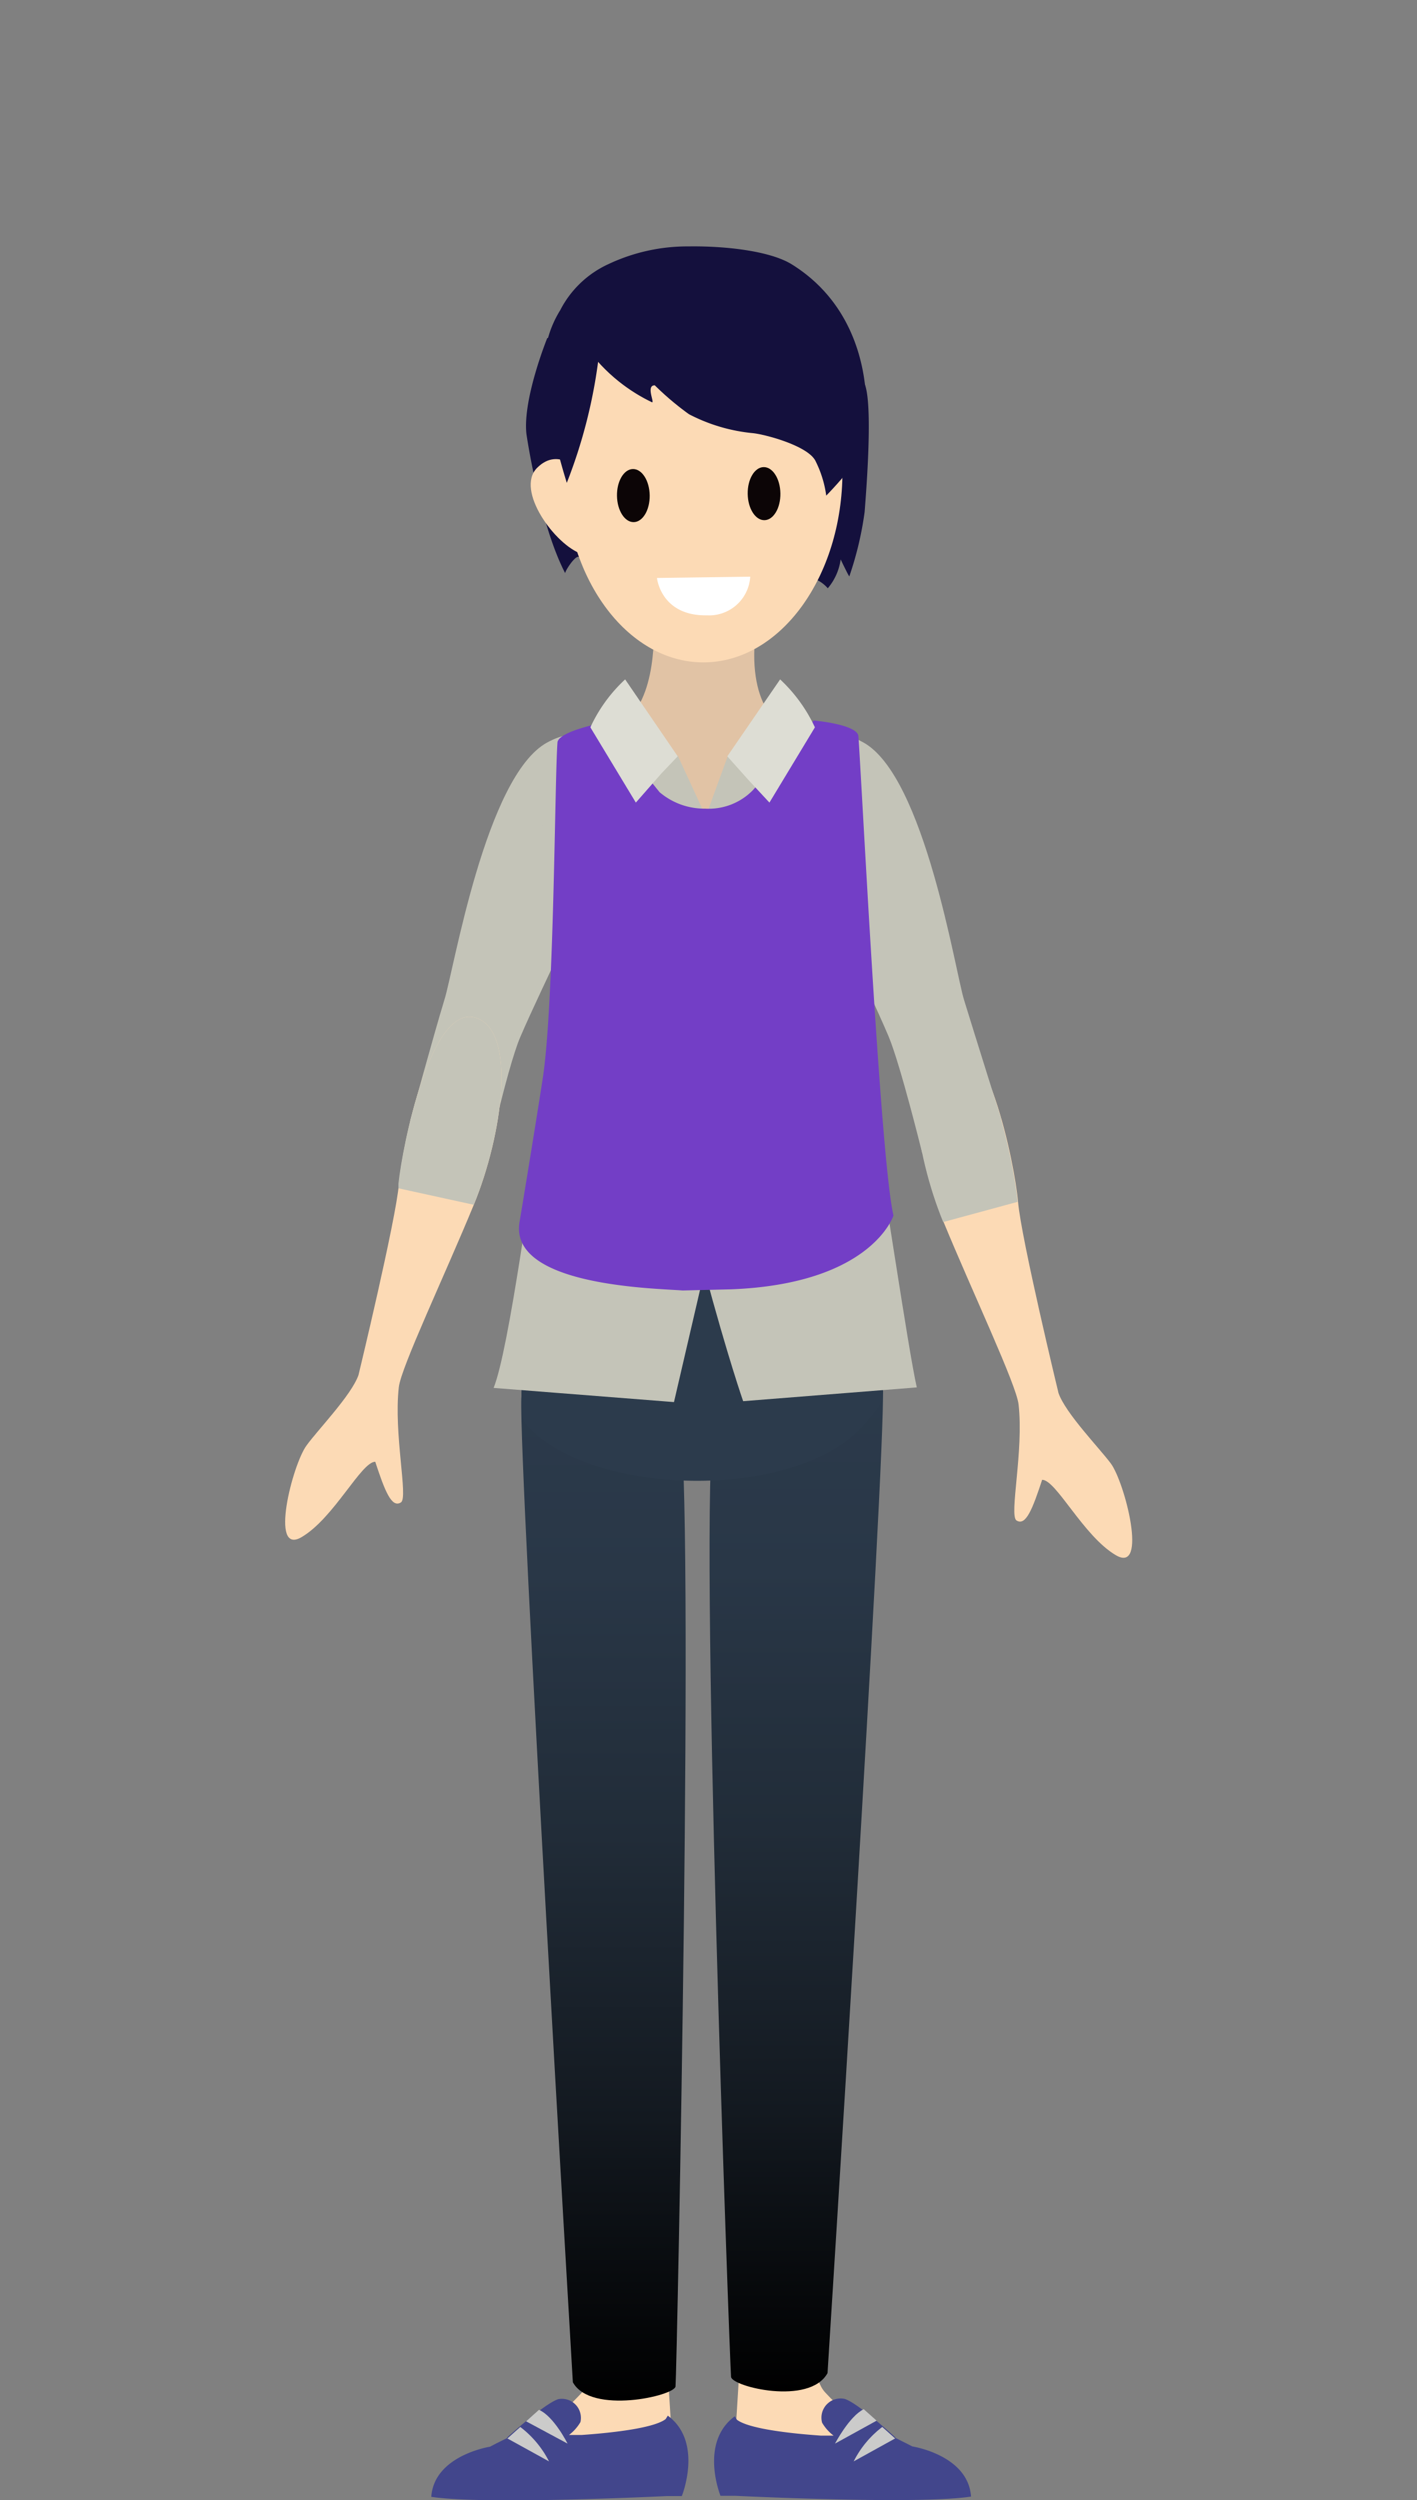<svg xmlns="http://www.w3.org/2000/svg" xmlns:xlink="http://www.w3.org/1999/xlink" width="110" height="194" viewBox="0 0 110 194"><rect x="0" y="0" width="110" height="194" fill="#808080" stroke="none"/><defs><linearGradient id="New_Gradient_Swatch_4" x1="61.82" y1="104.94" x2="61.82" y2="185.57" gradientUnits="userSpaceOnUse"><stop offset="0" stop-color="#2c3b4c"/><stop offset="0.21" stop-color="#293747"/><stop offset="0.46" stop-color="#212c38"/><stop offset="0.73" stop-color="#131920"/><stop offset="1"/></linearGradient><linearGradient id="New_Gradient_Swatch_4-2" x1="46.85" y1="105.15" x2="46.85" y2="186.28" xlink:href="#New_Gradient_Swatch_4"/></defs><title>landian-31</title><g id="landians"><path d="M82.17,108.1s-2.9-12-3.14-14.84-2.49-14.14-6-12.91c-3.13,1.1-2,9.09.22,14.48s5.65,12.62,5.82,14.15c.41,3.64-.74,8.57-.17,9,.73.48,1.26-.9,2-3.15,1.09,0,3.2,4.37,5.72,5.85s.71-5.63-.39-7.12C85.31,112.33,82.72,109.67,82.17,108.1Z" fill="#fcdab5"/><path d="M79,93.26c-.25-2.86-2.49-14.14-6-12.91-3.13,1.1-2,9.09.22,14.48" fill="#c4c4b8"/><path d="M63.87,177.07s-1.6,6.63.18,8.57,8.48,8,8.48,8L57,190.14s.62-8.72.62-12.24S63.87,177.07,63.87,177.07Z" fill="#fcdab5"/><path d="M75.38,193.73c-.22-3.22-4.55-3.89-4.55-3.89s0,0,0,0l-1.37-.69.06,0s-2.89-2.67-3.95-3A1.49,1.49,0,0,0,63.82,188a3.42,3.42,0,0,0,.89,1c-.31,0-.64,0-1,0-4.73-.34-6.11-.91-6.51-1.24l-.16-.26c-2.78,2.05-1.11,6.17-1.11,6.17l.34,0v0h.79C60.67,193.84,71.77,194.29,75.38,193.73Z" fill="#42468c"/><path d="M64.82,189.62s1.11-2.12,2.23-2.67l1,.89Z" fill="#cbcbca"/><path d="M66.27,191a7.72,7.72,0,0,1,2.22-2.67l1,.89Z" fill="#cbcbca"/><path d="M64.24,184.15s4.51-71,4.3-76.4-12.13-2.2-13.11,2.69c-1.24,6.23,1.22,72.76,1.32,74C56.81,185.2,62.84,186.69,64.24,184.15Z" fill="url(#New_Gradient_Swatch_4)"/><path d="M45.37,177.07s1.6,6.63-.18,8.57-8.48,8-8.48,8l15.52-3.5s-.63-8.72-.63-12.24S45.37,177.07,45.37,177.07Z" fill="#fcdab5"/><path d="M51.84,187.45l-.16.26c-.4.33-1.78.9-6.51,1.24-.35,0-.68,0-1,0a3.42,3.42,0,0,0,.89-1,1.48,1.48,0,0,0-1.72-1.78c-1.06.33-4,3-4,3l.07,0c-.43.21-.9.44-1.37.69l0,0s-4.34.67-4.56,3.89c3.61.56,14.71.11,18.31-.06h.79v0l.35,0S54.62,189.5,51.84,187.45Z" fill="#42468c"/><path d="M44.06,189.62S43,187.5,41.84,187l-1,.89Z" fill="#cbcbca"/><path d="M42.62,191a7.79,7.79,0,0,0-2.23-2.67l-1,.89Z" fill="#cbcbca"/><path d="M44.47,184.86s-4.2-71-4-76.36,11.27-3.74,12.25,1.15c1.24,6.23-.17,74.26-.28,75.53C52.39,185.91,45.87,187.4,44.47,184.86Z" fill="url(#New_Gradient_Swatch_4-2)"/><path d="M40.9,98.45s-.45,8.35-.42,10c0,1.21,0,1.73.56,2.31,5.19,5.46,21.14,5.72,26.16-.35.81-1,1.41-1.4,1.34-2.71-.07-1.54-.54-9.59-.54-9.59Z" fill="#2c3b4c"/><path d="M67,57.6c4.79,2.61,7.17,17.87,7.84,20,.87,2.83,2.89,9.25,2.89,9.25l-6.13,2.67S69.93,82.73,69,80.47c-1.75-4.14-5.67-11.91-6.54-15C61.35,61.52,62.22,55,67,57.6Z" fill="#c4c4b8"/><path d="M42.49,57.61c-4.81,2.59-7.29,17.83-8,20C33.63,80.43,31.84,87,31.84,87l5.64,4.47s1.85-8.54,2.91-11c1.77-4.13,5.74-11.88,6.63-15C48.13,61.57,47.3,55,42.49,57.61Z" fill="#c4c4b8"/><path d="M50.75,48.42s.37,6.15-2.58,7.76c-.65.36,3.13,26.82,6.58,27.05,2.45.16,4.74-21.44,6.22-26.71,0,0-3-1.3-2.32-7.38C58.93,46.54,50.75,48.42,50.75,48.42Z" fill="#e1c3a5"/><path d="M54.79,63.35l1.7-4.66,4.4-2.85s5,.78,5.23,1.65c.21,2.62,1.5,7.17,0,12-.52,1.68-.1,7.72,1.16,14.68,1.29,7.15,3.2,20.46,3.89,23.49l-13.48,1.07s-1.17-3.33-3-10.13l-2.37,10.2-14-1.1c1.2-3,2.93-16.14,4.11-23.87,1-6.59.91-12.76.42-14.34-1.5-4.83-.22-8.87,0-11.49.22-.87,5.48-2.33,5.48-2.33l4.3,3Z" fill="#c4c4b8"/><path d="M58.47,61.29l4.7-5.38s3.24.28,3.46,1.16c.22,2.61,1.7,32.93,2.73,37.25,0,0-1.66,5.3-12.6,5.73l-3.77.09c-2.05-.17-13.49-.32-12.66-5.31.34-2,1.46-8.89,1.8-11.13.9-5.81.93-23.51,1.15-26.13.22-.87,3.56-1.49,3.56-1.49l4.36,5.39a5.37,5.37,0,0,0,3.55,1.28A4.79,4.79,0,0,0,58.47,61.29Z" fill="#733ec6"/><path d="M52.61,58.69,51.36,60l-2,2.28-3.53-5.84a11.75,11.75,0,0,1,2.7-3.72Z" fill="#ddddd4"/><path d="M56.46,58.69l1.6,1.79,1.67,1.8,3.53-5.84a12,12,0,0,0-2.7-3.72Z" fill="#ddddd4"/><path d="M27.83,106.7s2.9-12,3.14-14.84S33.46,77.72,37,79c3.13,1.1,2,9.09-.22,14.49s-5.65,12.62-5.82,14.15c-.41,3.63.74,8.56.17,8.94-.73.48-1.26-.9-2-3.15-1.09,0-3.2,4.37-5.72,5.85s-.71-5.63.39-7.12C24.69,110.93,27.28,108.27,27.83,106.7Z" fill="#fcdab5"/><path d="M30.93,92.21c0-.12,0-.24,0-.35C31.22,89,33.46,77.72,37,79c3.13,1.1,2,9.09-.22,14.49" fill="#c4c4b8"/><path d="M42.48,26.24S40.55,31,40.87,33.7c0,0,1,6.91,3,10.77.08-.34,1-1.66,1.13-1.15a6.89,6.89,0,0,0,1.37,2.33,6.86,6.86,0,0,1,.7-1.55c.31-.36,1,1.3,1.08,1.74a3.34,3.34,0,0,0,.32.69,50.32,50.32,0,0,0,6.38,1,46.85,46.85,0,0,1,7.28-2.8,2.67,2.67,0,0,1,2.13.92,4.4,4.4,0,0,0,1-2.24s.55,1.16.67,1.32a26.09,26.09,0,0,0,1.19-5c.13-1.71.66-8.32,0-9.95C64.2,28.46,50.23,24.31,42.48,26.24Z" fill="#14103d"/><path d="M45.07,36.65s-1.67-2.06-3.38-.34,1.41,6,3.48,6.68S45.07,36.65,45.07,36.65Z" fill="#fcdab5"/></g><g id="face"><ellipse cx="54.6" cy="36.58" rx="10.8" ry="14.82" fill="#fcdab5"/><path d="M51,44.85l7.24-.1a3.2,3.2,0,0,1-3.35,3C51.29,47.81,51,44.85,51,44.85Z" fill="#fff"/><ellipse cx="49.16" cy="38.46" rx="1.27" ry="2.06" transform="translate(-0.56 0.73) rotate(-0.85)" fill="#0c0506"/><ellipse cx="59.31" cy="38.31" rx="1.27" ry="2.06" transform="translate(-0.56 0.88) rotate(-0.85)" fill="#0c0506"/></g><g id="hair"><path d="M44,37.47a40,40,0,0,0,2.43-9.39,13.39,13.39,0,0,0,4.15,3.12c.32.19-.49-1.3.25-1.3a22.32,22.32,0,0,0,2.65,2.24,13.48,13.48,0,0,0,4.95,1.47c1,.1,4.35,1,4.89,2.19a8.47,8.47,0,0,1,.82,2.66s2.63-2.67,2.85-3.81c.81-4.29,0-10.71-5.53-14.14-1.72-1.06-5.25-1.43-8-1.39a14.39,14.39,0,0,0-6.26,1.39,7.89,7.89,0,0,0-3.71,3.56,8.26,8.26,0,0,0-1.24,4,10.22,10.22,0,0,0,.14,2c.06.67.15,1.32.25,1.93C43,34.29,44,37.47,44,37.47Z" fill="#14103d"/></g></svg>